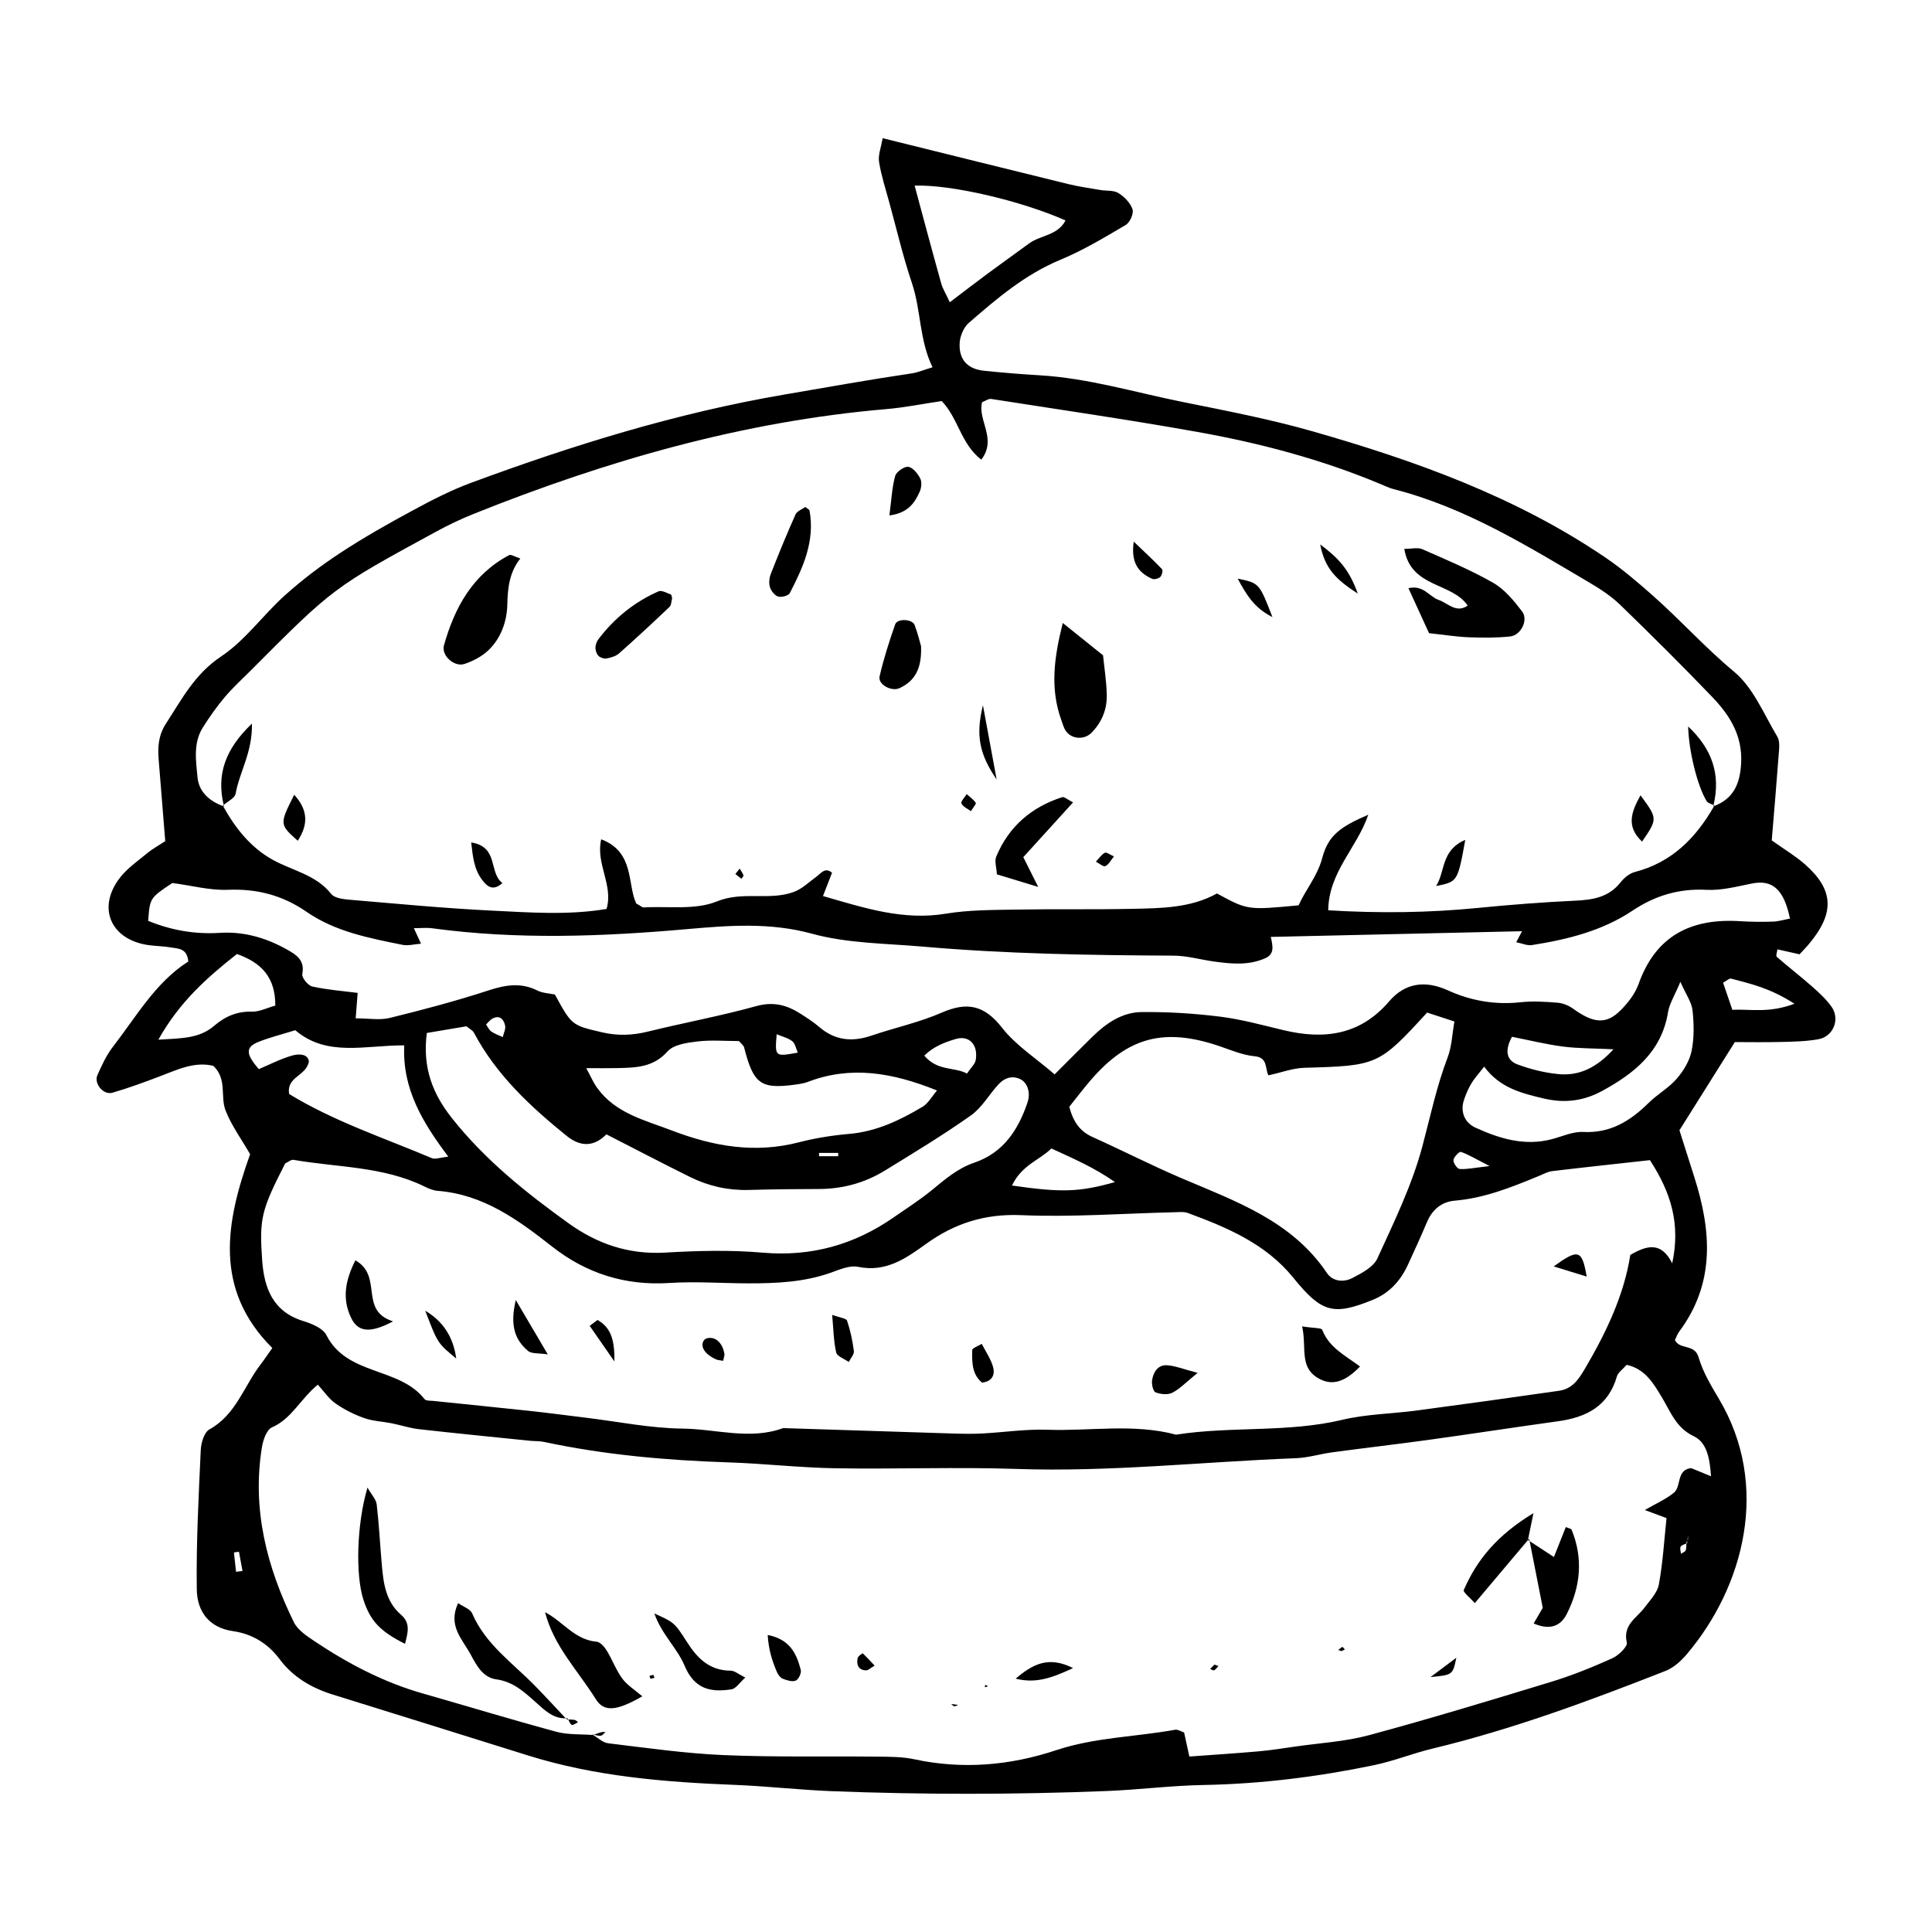 <svg height='100px' width='100px'  fill="#000000" xmlns="http://www.w3.org/2000/svg" xmlns:xlink="http://www.w3.org/1999/xlink" version="1.1" x="0px" y="0px" viewBox="0 0 100 100" enable-background="new 0 0 100 100" xml:space="preserve"><g><path fill="none" d="M50.505,54.869c0.132-0.804-0.345-1.297-1.045-1.087c-0.57,0.171-1.139,0.382-1.618,0.859   c0.693,0.82,1.55,0.57,2.209,0.928C50.262,55.252,50.47,55.075,50.505,54.869z"></path><path fill="none" d="M43.384,59.843c0-0.057,0.001-0.113,0.001-0.169c-0.33,0-0.662,0-0.992,0c0,0.056,0,0.112,0,0.169   C42.724,59.843,43.055,59.843,43.384,59.843z"></path><path fill="none" d="M84.195,70.641c-0.204,0.235-0.445,0.391-0.504,0.599c-0.441,1.536-1.577,2.117-3.036,2.319   c-2.225,0.308-4.446,0.651-6.67,0.959c-1.668,0.231-3.342,0.424-5.01,0.648c-0.635,0.085-1.262,0.283-1.898,0.307   c-4.814,0.183-9.61,0.72-14.441,0.556c-3.131-0.106-6.269,0.017-9.401-0.035c-1.844-0.031-3.683-0.243-5.528-0.305   c-3.216-0.106-6.407-0.388-9.558-1.061c-0.234-0.05-0.481-0.034-0.72-0.058c-1.916-0.196-3.834-0.384-5.748-0.6   c-0.476-0.054-0.939-0.211-1.412-0.305c-0.472-0.094-0.969-0.109-1.418-0.269c-0.519-0.184-1.03-0.44-1.482-0.755   c-0.347-0.242-0.597-0.624-0.919-0.976c-0.914,0.755-1.357,1.771-2.373,2.211c-0.276,0.119-0.46,0.656-0.52,1.028   c-0.52,3.21,0.251,6.204,1.656,9.061c0.196,0.398,0.651,0.702,1.043,0.964c1.742,1.168,3.583,2.137,5.614,2.717   c2.312,0.661,4.613,1.361,6.933,1.988c0.604,0.163,1.262,0.116,1.895,0.166c0,0-0.047-0.037-0.042-0.033c0,0,0.001,0,0.001,0   l-0.006-0.005c0.002,0.001,0.005,0.003,0.007,0.005c0.027,0.005,0.053,0.012,0.079,0.018c0.126-0.045,0.251-0.093,0.38-0.129   c0.069-0.019,0.147-0.009,0.221-0.012c-0.08,0.068-0.156,0.183-0.242,0.192c-0.115,0.012-0.236-0.021-0.359-0.051   c-0.011,0.004-0.023,0.008-0.034,0.012c0.256,0.162,0.504,0.397,0.776,0.43c1.988,0.24,3.978,0.526,5.976,0.612   c2.646,0.113,5.299,0.05,7.949,0.08c0.641,0.007,1.297,0.003,1.917,0.136c2.504,0.537,4.95,0.327,7.36-0.474   c1.996-0.662,4.099-0.684,6.144-1.054c0.135-0.025,0.295,0.087,0.464,0.141c0.078,0.36,0.159,0.73,0.271,1.246   c1.198-0.088,2.392-0.164,3.584-0.269c0.639-0.056,1.272-0.158,1.906-0.249c1.268-0.183,2.568-0.252,3.796-0.584   c3.173-0.857,6.321-1.811,9.465-2.772c1.07-0.327,2.115-0.753,3.138-1.211c0.325-0.146,0.802-0.606,0.754-0.815   c-0.216-0.92,0.502-1.26,0.912-1.804c0.286-0.38,0.668-0.772,0.747-1.207c0.208-1.139,0.275-2.305,0.396-3.431   c-0.413-0.153-0.734-0.272-1.123-0.417c0.585-0.341,1.098-0.56,1.509-0.901c0.393-0.327,0.11-1.178,0.888-1.269   c0.321,0.131,0.631,0.259,1.028,0.421c-0.061-0.935-0.221-1.754-0.885-2.067c-0.916-0.433-1.195-1.243-1.638-1.987   C85.593,71.61,85.151,70.846,84.195,70.641z M20.965,85.086c-1.285-0.643-1.8-1.189-2.154-2.283   c-0.418-1.295-0.346-3.926,0.21-5.805c0.21,0.369,0.447,0.609,0.477,0.873c0.123,1.031,0.172,2.07,0.263,3.105   c0.085,0.959,0.198,1.919,0.995,2.602C21.283,84.03,21.091,84.555,20.965,85.086z M29.593,89.276   c-0.086-0.049-0.13-0.169-0.181-0.277c-0.027-0.001-0.053-0.004-0.08-0.006c-0.017-0.018-0.034-0.036-0.051-0.054   c-0.667,0.015-1.105-0.434-1.556-0.836c-0.597-0.533-1.164-1.06-2.031-1.18c-0.688-0.095-1.013-0.687-1.327-1.274   c-0.429-0.803-1.202-1.489-0.657-2.673c0.263,0.185,0.629,0.302,0.728,0.533c0.695,1.614,2.116,2.577,3.277,3.774   c0.53,0.545,1.045,1.103,1.565,1.656c0.034-0.001,0.065,0.003,0.101,0l-0.05,0.054c0,0,0.05-0.054,0.051-0.054   c0.011,0.018,0.019,0.04,0.029,0.06c0.113,0.005,0.227,0.005,0.338,0.025c0.062,0.011,0.114,0.077,0.17,0.117   C29.808,89.192,29.655,89.313,29.593,89.276z M30.833,87.942c-0.905-1.459-2.159-2.711-2.622-4.496   c0.945,0.494,1.534,1.432,2.669,1.528c0.189,0.016,0.404,0.264,0.522,0.457c0.292,0.474,0.485,1.015,0.812,1.458   c0.258,0.347,0.656,0.588,1.034,0.912C31.95,88.543,31.272,88.65,30.833,87.942z M33.673,86.887   c-0.02-0.001-0.037-0.094-0.055-0.145c0.067-0.018,0.133-0.035,0.2-0.053c0.02,0.05,0.038,0.1,0.057,0.15   C33.807,86.858,33.74,86.889,33.673,86.887z M37.858,87.439c-1.077,0.167-1.917-0.007-2.429-1.233   c-0.376-0.902-1.19-1.618-1.559-2.695c0.989,0.456,1.022,0.434,1.687,1.478c0.54,0.848,1.169,1.478,2.259,1.482   c0.208,0.001,0.416,0.188,0.76,0.357C38.293,87.079,38.097,87.401,37.858,87.439z M41.189,86.988   c-0.182,0.075-0.459-0.014-0.669-0.097c-0.129-0.052-0.246-0.21-0.306-0.348c-0.241-0.562-0.43-1.141-0.477-1.917   c1.159,0.225,1.498,0.98,1.712,1.811C41.49,86.598,41.333,86.928,41.189,86.988z M44.827,86.458   c-0.403-0.015-0.504-0.297-0.436-0.636c0.019-0.1,0.252-0.253,0.262-0.246c0.21,0.195,0.404,0.407,0.618,0.637   C45.054,86.338,44.939,86.462,44.827,86.458z M49.395,88.316c-0.057-0.006-0.106-0.075-0.159-0.116   c0.119,0.015,0.237,0.03,0.357,0.045C49.526,88.272,49.458,88.323,49.395,88.316z M50.979,87.335l0.01-0.129l0.156,0.072   L50.979,87.335z M52.57,86.886c0.868-0.732,1.683-1.197,2.972-0.546C54.471,86.835,53.629,87.156,52.57,86.886z M62.844,86.452   c-0.044,0.023-0.135-0.043-0.205-0.069c0.073-0.074,0.146-0.149,0.218-0.224c0.07,0.025,0.14,0.05,0.209,0.074   C62.994,86.31,62.932,86.406,62.844,86.452z M69.439,85.461c-0.057-0.019-0.113-0.039-0.17-0.058   c0.07-0.055,0.13-0.122,0.209-0.156c0.021-0.009,0.087,0.08,0.131,0.124C69.554,85.401,69.496,85.431,69.439,85.461z    M74.042,86.805c0.513-0.384,0.878-0.657,1.338-1C75.194,86.694,75.194,86.694,74.042,86.805z M81.104,83.527   c-0.333,0.664-0.898,0.857-1.722,0.504c0.196-0.338,0.376-0.644,0.472-0.809c-0.242-1.229-0.461-2.342-0.679-3.453   c-0.029-0.019-0.058-0.038-0.087-0.057c-0.885,1.051-1.773,2.103-2.752,3.264c-0.234-0.269-0.618-0.566-0.57-0.677   c0.692-1.605,1.774-2.869,3.606-3.98c-0.15,0.726-0.219,1.062-0.286,1.395c0,0,0.002-0.002,0.002-0.002c0,0-0.001,0-0.001-0.001   l0.063-0.072c0.008,0.043,0.017,0.087,0.025,0.129c0.416,0.271,0.83,0.542,1.257,0.822c0.217-0.546,0.415-1.047,0.615-1.55   c0.168,0.071,0.278,0.082,0.298,0.131C81.956,80.66,81.81,82.12,81.104,83.527z"></path><path fill="none" d="M41.294,54.484c-0.096-0.212-0.136-0.472-0.288-0.591c-0.215-0.17-0.513-0.236-0.807-0.36   C40.105,54.701,40.105,54.701,41.294,54.484z"></path><path fill="none" d="M26.144,53.081c-0.07-0.318-0.278-0.561-0.657-0.357c-0.127,0.068-0.219,0.201-0.328,0.305   c0.089,0.124,0.154,0.281,0.272,0.363c0.179,0.123,0.393,0.193,0.591,0.286C26.068,53.478,26.185,53.262,26.144,53.081z"></path><path fill="none" d="M38.519,54.227c-0.034-0.131-0.182-0.233-0.271-0.342c-0.721,0-1.442-0.064-2.148,0.021   c-0.539,0.065-1.23,0.16-1.548,0.515c-0.75,0.843-1.668,0.84-2.624,0.864c-0.452,0.011-0.903,0.002-1.585,0.002   c0.263,0.483,0.38,0.765,0.555,1.007c0.953,1.332,2.453,1.676,3.878,2.221c2.157,0.825,4.303,1.2,6.58,0.609   c0.85-0.22,1.731-0.357,2.607-0.434c1.404-0.123,2.621-0.707,3.794-1.407c0.283-0.169,0.462-0.512,0.743-0.84   c-2.309-0.93-4.457-1.295-6.682-0.446c-0.221,0.085-0.467,0.117-0.705,0.149C39.371,56.377,38.996,56.094,38.519,54.227z"></path><path fill="none" d="M67.522,55.269c-0.605,0.017-1.204,0.246-1.867,0.391c-0.187-0.335-0.015-0.923-0.712-0.987   c-0.623-0.057-1.232-0.322-1.836-0.527c-2.838-0.962-4.716-0.475-6.641,1.75c-0.41,0.474-0.787,0.976-1.121,1.392   c0.209,0.794,0.563,1.277,1.208,1.567c1.538,0.69,3.04,1.462,4.589,2.124c2.806,1.198,5.716,2.204,7.541,4.915   c0.299,0.444,0.872,0.489,1.317,0.256c0.483-0.252,1.086-0.564,1.289-1.008c0.866-1.892,1.793-3.792,2.327-5.789   c0.413-1.546,0.735-3.108,1.31-4.613c0.217-0.568,0.236-1.211,0.352-1.867c-0.595-0.195-1.031-0.337-1.415-0.462   C71.373,55.139,71.282,55.163,67.522,55.269z"></path><path fill="none" d="M52.379,61.362c2.556,0.371,3.489,0.344,5.331-0.178c-1.096-0.767-2.148-1.213-3.29-1.739   C53.788,60.063,52.898,60.289,52.379,61.362z"></path><path fill="none" d="M87.285,79.892c0.019-0.007,0.039-0.014,0.056-0.022c0,0-0.053-0.047-0.054-0.048   c0.037-0.116,0.075-0.231,0.113-0.347c-0.038,0.115-0.076,0.23-0.114,0.345C87.284,79.845,87.285,79.868,87.285,79.892z"></path><path fill="none" d="M87.006,80.422c0.086-0.058,0.214-0.099,0.244-0.177c0.04-0.107,0.034-0.231,0.035-0.354   c-0.112,0.044-0.238,0.077-0.292,0.159C86.937,80.136,86.997,80.296,87.006,80.422z"></path><path fill="none" d="M12.108,80.356c0.036,0.334,0.074,0.667,0.11,1c0.111-0.014,0.222-0.028,0.334-0.042   c-0.061-0.333-0.123-0.665-0.184-0.997C12.282,80.33,12.195,80.343,12.108,80.356z"></path><path fill="none" d="M75.55,60.507c0.365,0.027,0.74-0.059,1.549-0.151c-0.741-0.382-1.098-0.601-1.483-0.733   c-0.081-0.027-0.368,0.26-0.385,0.422C75.214,60.193,75.424,60.497,75.55,60.507z"></path><path fill="none" d="M86.975,50.82c-0.295,0.707-0.568,1.125-0.64,1.575c-0.332,2.046-1.76,3.174-3.411,4.072   c-0.916,0.498-1.89,0.656-3.005,0.394c-1.177-0.277-2.283-0.551-3.101-1.652c-0.3,0.389-0.514,0.619-0.67,0.884   c-0.159,0.274-0.289,0.572-0.385,0.875c-0.181,0.576,0.043,1.143,0.608,1.4c1.255,0.572,2.547,0.965,3.95,0.596   c0.541-0.143,1.091-0.401,1.626-0.374c1.412,0.072,2.439-0.571,3.384-1.504c0.454-0.448,1.04-0.772,1.453-1.249   c0.351-0.405,0.665-0.922,0.771-1.437c0.139-0.679,0.125-1.411,0.049-2.106C87.557,51.874,87.269,51.481,86.975,50.82z"></path><path fill="none" d="M91.766,47.699c0.295-0.01,0.585-0.102,0.882-0.157c-0.316-1.525-0.913-2.025-1.97-1.815   c-0.774,0.153-1.568,0.369-2.341,0.327c-1.433-0.076-2.666,0.293-3.85,1.084c-1.562,1.043-3.361,1.486-5.191,1.775   c-0.253,0.039-0.535-0.092-0.817-0.147c0.157-0.298,0.247-0.47,0.301-0.57c-4.358,0.099-8.655,0.196-13.006,0.295   c0.128,0.542,0.176,0.901-0.298,1.109c-0.854,0.373-1.728,0.287-2.606,0.169c-0.715-0.096-1.426-0.305-2.14-0.309   c-4.334-0.02-8.66-0.091-12.985-0.468c-1.919-0.168-3.869-0.16-5.722-0.668c-2.154-0.59-4.285-0.429-6.442-0.238   c-4.404,0.39-8.809,0.556-13.211-0.042c-0.29-0.039-0.59-0.005-0.949-0.005c0.148,0.322,0.234,0.507,0.369,0.802   c-0.346,0.027-0.664,0.119-0.952,0.061c-1.731-0.349-3.484-0.684-4.969-1.708c-1.245-0.86-2.564-1.203-4.075-1.142   c-0.929,0.038-1.87-0.219-2.875-0.352c-1.163,0.778-1.163,0.778-1.25,1.96c1.174,0.482,2.407,0.704,3.711,0.621   c1.323-0.084,2.536,0.301,3.666,0.975c0.446,0.265,0.715,0.568,0.599,1.163c-0.035,0.181,0.297,0.59,0.519,0.639   c0.771,0.171,1.567,0.23,2.347,0.331c-0.037,0.483-0.066,0.855-0.102,1.316c0.668,0,1.243,0.108,1.762-0.02   c1.711-0.42,3.419-0.872,5.094-1.419c0.884-0.289,1.688-0.431,2.551,0.001c0.271,0.136,0.608,0.143,0.904,0.206   c0.882,1.617,0.889,1.589,2.436,1.955c0.808,0.191,1.572,0.162,2.373-0.035c1.866-0.46,3.763-0.808,5.615-1.32   c0.877-0.243,1.571-0.062,2.271,0.383c0.339,0.216,0.68,0.433,0.984,0.694c0.813,0.701,1.704,0.791,2.697,0.453   c1.211-0.412,2.48-0.683,3.647-1.193c1.315-0.575,2.207-0.388,3.12,0.781c0.719,0.92,1.765,1.587,2.723,2.416   c0.735-0.734,1.348-1.355,1.97-1.964c0.707-0.693,1.533-1.252,2.529-1.262c1.354-0.014,2.718,0.07,4.061,0.237   c1.111,0.138,2.202,0.441,3.295,0.702c2.094,0.499,3.958,0.26,5.454-1.487c0.834-0.975,1.879-1.105,3.051-0.574   c1.189,0.539,2.437,0.757,3.756,0.614c0.631-0.069,1.28-0.027,1.917,0.024c0.277,0.022,0.578,0.147,0.806,0.311   c1.049,0.757,1.709,0.827,2.449,0.088c0.387-0.386,0.759-0.862,0.939-1.369c0.895-2.516,2.739-3.412,5.268-3.251   C90.641,47.714,91.205,47.718,91.766,47.699z"></path><path fill="none" d="M24.142,53.121c-0.594,0.1-1.222,0.206-2.051,0.346c-0.235,1.819,0.319,3.169,1.3,4.409   c1.712,2.161,3.839,3.864,6.056,5.454c1.466,1.051,3.098,1.613,4.964,1.505c1.681-0.097,3.382-0.144,5.055,0.002   c2.525,0.22,4.76-0.41,6.808-1.838c0.656-0.457,1.335-0.888,1.953-1.394c0.684-0.56,1.336-1.132,2.202-1.426   c1.501-0.509,2.278-1.696,2.757-3.126c0.171-0.512-0.013-1.054-0.424-1.218c-0.431-0.173-0.797-0.017-1.081,0.291   c-0.489,0.529-0.859,1.208-1.429,1.61c-1.438,1.016-2.95,1.93-4.451,2.853c-1.046,0.642-2.198,0.953-3.435,0.954   c-1.204,0-2.409,0.015-3.611,0.049c-1.069,0.03-2.079-0.198-3.028-0.666c-1.431-0.707-2.846-1.449-4.341-2.213   c-0.622,0.629-1.315,0.682-2.064,0.075c-1.883-1.524-3.636-3.156-4.792-5.332C24.465,53.33,24.302,53.255,24.142,53.121z"></path><path fill="none" d="M89.187,50.865c0.146,0.427,0.295,0.863,0.479,1.402c0.961-0.047,1.871,0.189,3.215-0.313   c-1.284-0.826-2.294-1.039-3.281-1.301C89.506,50.628,89.368,50.768,89.187,50.865z"></path><path fill="none" d="M80.636,55.593c1.083,0.111,1.982-0.308,2.879-1.282C82.475,54.26,81.68,54.27,80.9,54.17   c-0.866-0.112-1.719-0.325-2.641-0.506c-0.441,0.816-0.198,1.25,0.28,1.428C79.208,55.342,79.925,55.52,80.636,55.593z"></path><path fill="none" d="M15.989,54.947c-0.162,0.773-1.173,0.775-1.023,1.677c2.303,1.409,4.888,2.265,7.381,3.318   c0.183,0.077,0.445-0.033,0.857-0.075c-1.323-1.758-2.391-3.504-2.281-5.761c-2.029-0.009-4.003,0.615-5.64-0.784   c-0.678,0.211-1.298,0.365-1.887,0.597c-0.695,0.273-0.693,0.627,0.001,1.415c0.562-0.236,1.128-0.535,1.732-0.704   C15.476,54.534,15.943,54.543,15.989,54.947z"></path><path fill="none" d="M14.249,52.05c0.011-1.435-0.695-2.22-1.987-2.67c-1.544,1.22-2.961,2.465-4.066,4.434   c1.19-0.075,2.112-0.052,2.886-0.716c0.568-0.487,1.185-0.758,1.959-0.734C13.418,52.375,13.801,52.174,14.249,52.05z"></path><path fill="none" d="M11.551,41.726c-0.006-0.011-0.014-0.022-0.02-0.033l0.062,0.053c0,0-0.062-0.053-0.063-0.053   c0.013-0.012,0.031-0.023,0.046-0.034c-0.373-1.571,0.077-2.883,1.464-4.204c0.036,1.473-0.645,2.504-0.845,3.63   c-0.039,0.221-0.387,0.387-0.619,0.574c0.007,0.03,0.009,0.058,0.017,0.088C11.577,41.74,11.565,41.732,11.551,41.726   c0.626,1.13,1.416,2.131,2.552,2.766c1.022,0.572,2.242,0.768,3.04,1.774c0.197,0.249,0.733,0.283,1.122,0.316   c2.397,0.204,4.793,0.431,7.195,0.549c1.987,0.098,3.989,0.245,5.937-0.087c0.364-1.25-0.573-2.33-0.277-3.604   c1.736,0.652,1.342,2.328,1.813,3.322c0.242,0.133,0.313,0.208,0.38,0.204c1.274-0.072,2.671,0.147,3.791-0.31   c1.356-0.554,2.718-0.025,3.987-0.493c0.43-0.158,0.79-0.513,1.172-0.792c0.244-0.179,0.439-0.499,0.805-0.202   c-0.136,0.353-0.275,0.708-0.469,1.208c2.12,0.61,4.138,1.282,6.371,0.911c1.181-0.196,2.4-0.188,3.603-0.21   c2.007-0.036,4.016,0.005,6.022-0.039c1.504-0.033,3.027-0.036,4.396-0.795c1.588,0.863,1.588,0.863,4.226,0.613   c0.358-0.804,0.97-1.498,1.225-2.453c0.309-1.159,0.91-1.6,2.382-2.237c-0.584,1.72-2.047,2.96-2.074,4.947   c2.644,0.16,5.192,0.131,7.746-0.122c1.675-0.166,3.355-0.296,5.035-0.375c0.918-0.042,1.739-0.174,2.352-0.95   c0.183-0.232,0.461-0.463,0.738-0.535c1.915-0.495,3.163-1.763,4.103-3.411c-0.015,0.006-0.027,0.013-0.042,0.019l0.001-0.001   c0.006-0.024,0.008-0.047,0.013-0.072c-0.132-0.058-0.294-0.098-0.357-0.2c-0.478-0.773-0.926-2.588-0.959-3.867   c1.25,1.173,1.686,2.49,1.316,4.067c0.016,0.007,0.034,0.012,0.048,0.02c-0.006,0.011-0.014,0.022-0.02,0.033   c1.009-0.39,1.342-1.148,1.399-2.219c0.076-1.432-0.59-2.481-1.488-3.42c-1.555-1.625-3.154-3.209-4.769-4.775   c-0.456-0.441-1.004-0.805-1.554-1.129c-3.25-1.918-6.462-3.915-10.177-4.863c-0.23-0.059-0.451-0.167-0.673-0.26   c-3.051-1.277-6.231-2.12-9.474-2.699c-3.551-0.634-7.122-1.153-10.687-1.709c-0.133-0.021-0.288,0.1-0.465,0.167   c-0.25,0.924,0.793,1.897-0.043,2.975c-1.058-0.813-1.194-2.152-2.05-3.033c-0.968,0.144-1.907,0.335-2.853,0.416   c-7.43,0.635-14.501,2.67-21.388,5.431c-0.669,0.268-1.323,0.584-1.955,0.928c-5.296,2.883-5.295,2.886-9.568,7.173   c-0.453,0.455-0.933,0.89-1.345,1.379c-0.413,0.489-0.784,1.018-1.127,1.559c-0.511,0.804-0.365,1.717-0.282,2.583   C10.299,40.998,10.846,41.459,11.551,41.726z M84.913,41.166c0.89,1.21,0.89,1.21,0.08,2.395   C84.152,42.776,84.439,42.017,84.913,41.166z M74.332,45.861c0.485-0.764,0.242-1.846,1.51-2.39   C75.449,45.637,75.449,45.637,74.332,45.861z M73.613,28.424c1.242,0.546,2.501,1.071,3.673,1.742   c0.592,0.338,1.074,0.925,1.497,1.482c0.335,0.441-0.059,1.234-0.62,1.294c-0.71,0.076-1.433,0.068-2.148,0.042   c-0.62-0.024-1.237-0.125-2.049-0.212c-0.363-0.792-0.689-1.503-1.066-2.328c0.773-0.184,1.076,0.437,1.549,0.601   c0.497,0.173,0.921,0.712,1.516,0.3c-0.813-1.213-2.947-0.906-3.281-2.937C73.071,28.409,73.384,28.322,73.613,28.424z    M70.28,30.726c-1.128-0.732-1.702-1.283-1.947-2.547C69.263,28.88,69.814,29.43,70.28,30.726z M65.86,31.939   c-0.956-0.477-1.349-1.167-1.799-1.989C65.18,30.178,65.18,30.178,65.86,31.939z M58.682,28.033c0.6,0.576,1.048,0.986,1.465,1.428   c0.056,0.06-0.006,0.321-0.093,0.403c-0.094,0.087-0.315,0.143-0.426,0.092C58.928,29.638,58.526,29.134,58.682,28.033z    M57.213,44.83c-0.106,0.049-0.324-0.145-0.491-0.23c0.152-0.16,0.28-0.36,0.464-0.46c0.085-0.046,0.276,0.104,0.47,0.187   C57.506,44.511,57.395,44.747,57.213,44.83z M55.01,32.246c0.763,0.613,1.37,1.1,2.084,1.674c0.063,0.633,0.177,1.34,0.192,2.05   c0.017,0.74-0.25,1.401-0.778,1.947c-0.418,0.431-1.154,0.336-1.408-0.199c-0.069-0.144-0.113-0.298-0.168-0.448   C54.339,35.623,54.564,34.01,55.01,32.246z M54.981,41.261c0.103-0.033,0.267,0.123,0.561,0.27   c-0.858,0.943-1.688,1.857-2.576,2.835c0.219,0.44,0.424,0.848,0.772,1.542c-0.881-0.269-1.466-0.446-2.137-0.651   c-0.017-0.329-0.137-0.673-0.034-0.924C52.215,42.779,53.388,41.772,54.981,41.261z M50.877,36.506   c0.269,1.461,0.451,2.441,0.709,3.84C50.71,39.06,50.485,38.088,50.877,36.506z M50.035,41.104   c0.162,0.147,0.351,0.276,0.469,0.452c0.034,0.053-0.136,0.241-0.25,0.43c-0.178-0.133-0.418-0.23-0.491-0.4   C49.718,41.483,49.936,41.268,50.035,41.104z M46.334,24.638c0.061-0.218,0.465-0.501,0.678-0.474   c0.234,0.03,0.489,0.349,0.619,0.602c0.093,0.18,0.063,0.487-0.028,0.687c-0.259,0.582-0.606,1.103-1.568,1.227   C46.144,25.854,46.171,25.227,46.334,24.638z M45.528,35.007c0.209-0.911,0.498-1.809,0.807-2.693   c0.111-0.317,0.887-0.28,1.006,0.037c0.165,0.436,0.273,0.893,0.333,1.097c0.041,1.136-0.298,1.789-1.114,2.169   C46.147,35.81,45.43,35.432,45.528,35.007z M39.9,29.698c0.403-1.033,0.824-2.06,1.278-3.072c0.078-0.173,0.341-0.262,0.508-0.382   c0.11,0.091,0.204,0.13,0.214,0.184c0.29,1.571-0.328,2.936-1.019,4.271c-0.072,0.137-0.43,0.233-0.604,0.18   c-0.181-0.055-0.367-0.294-0.426-0.49C39.787,30.179,39.818,29.906,39.9,29.698z M38.285,44.958   c0.069,0.115,0.152,0.224,0.196,0.348c0.015,0.042-0.067,0.12-0.105,0.181c-0.105-0.083-0.209-0.166-0.314-0.249   C38.135,45.144,38.21,45.051,38.285,44.958z M30.969,33.092c0.829-1.092,1.865-1.934,3.118-2.485   c0.158-0.07,0.426,0.088,0.635,0.163c0.042,0.015,0.046,0.133,0.067,0.203c-0.043,0.149-0.038,0.348-0.135,0.44   c-0.859,0.817-1.727,1.624-2.615,2.41c-0.166,0.147-0.422,0.217-0.648,0.26c-0.128,0.024-0.317-0.042-0.413-0.136   c-0.098-0.096-0.158-0.275-0.158-0.417C30.82,33.383,30.879,33.211,30.969,33.092z M24.981,45.575   c-0.45-0.569-0.505-1.233-0.591-1.97c1.439,0.222,0.895,1.574,1.617,2.101C25.522,46.137,25.234,45.895,24.981,45.575z    M22.978,33.404c0.552-1.959,1.488-3.671,3.374-4.671c0.096-0.051,0.288,0.082,0.579,0.175c-0.567,0.715-0.655,1.515-0.674,2.392   c-0.019,0.854-0.325,1.751-1,2.378c-0.334,0.31-0.78,0.543-1.216,0.688C23.518,34.541,22.83,33.931,22.978,33.404z M15.228,41.137   c0.704,0.769,0.748,1.521,0.183,2.381C14.461,42.666,14.461,42.666,15.228,41.137z"></path><path fill="none" d="M49.16,15.643c0.745-0.564,1.358-1.037,1.981-1.498c0.705-0.521,1.42-1.028,2.126-1.547   c0.582-0.428,1.478-0.403,1.883-1.189c-2.297-1.02-5.94-1.87-7.81-1.801c0.461,1.704,0.906,3.38,1.372,5.049   C48.792,14.943,48.957,15.204,49.16,15.643z"></path><path fill="none" d="M80.343,60.613c-0.232,0.028-0.454,0.154-0.676,0.245c-1.411,0.582-2.819,1.153-4.367,1.284   c-0.69,0.058-1.168,0.467-1.444,1.119c-0.312,0.739-0.647,1.469-0.982,2.198c-0.383,0.832-0.967,1.473-1.831,1.822   c-2.036,0.822-2.637,0.656-4.102-1.15c-1.427-1.76-3.417-2.596-5.457-3.35c-0.213-0.078-0.471-0.044-0.708-0.039   c-2.644,0.062-5.294,0.262-7.931,0.15c-1.879-0.079-3.452,0.434-4.912,1.488c-1.059,0.764-2.082,1.483-3.521,1.187   c-0.429-0.088-0.948,0.138-1.397,0.299c-1.388,0.496-2.829,0.558-4.276,0.556c-1.366-0.002-2.735-0.107-4.094-0.019   c-2.283,0.15-4.304-0.498-6.065-1.882c-1.779-1.397-3.567-2.702-5.925-2.887c-0.233-0.018-0.471-0.119-0.685-0.224   c-2.139-1.05-4.506-0.984-6.778-1.38c-0.129-0.022-0.285,0.119-0.43,0.184c-1.234,2.414-1.348,2.846-1.192,5.022   c0.103,1.447,0.559,2.654,2.132,3.139c0.439,0.135,1.011,0.371,1.192,0.727c1.062,2.108,3.768,1.636,5.08,3.313   c0.075,0.094,0.303,0.077,0.462,0.093c1.675,0.175,3.351,0.34,5.026,0.521c0.955,0.103,1.907,0.233,2.861,0.347   c1.669,0.202,3.337,0.547,5.008,0.564c1.732,0.018,3.478,0.607,5.205-0.026c2.963,0.095,5.928,0.193,8.892,0.284   c0.475,0.015,0.954,0.02,1.428-0.006c1.12-0.06,2.242-0.232,3.358-0.193c2.22,0.078,4.459-0.334,6.658,0.255   c2.855-0.448,5.776-0.092,8.621-0.772c1.239-0.295,2.542-0.306,3.811-0.475c2.463-0.329,4.925-0.669,7.385-1.024   c0.679-0.098,0.993-0.542,1.356-1.159c1.103-1.878,2.017-3.805,2.339-5.872c0.884-0.517,1.606-0.685,2.17,0.434   c0.435-2.026-0.052-3.647-1.153-5.344C83.661,60.238,82.001,60.415,80.343,60.613z M18.174,68.213   c-0.483-1.002-0.294-1.96,0.221-2.979c1.456,0.827,0.16,2.589,1.948,3.16C19.069,69.075,18.5,68.888,18.174,68.213z M22.011,67.842   c0.886,0.532,1.444,1.303,1.603,2.475C22.65,69.524,22.65,69.524,22.011,67.842z M27.326,69.92c-0.632-0.544-0.957-1.24-0.629-2.63   c0.674,1.145,1.108,1.882,1.656,2.813C27.885,70.029,27.513,70.082,27.326,69.92z M30.522,68.626   c0.136-0.102,0.271-0.204,0.407-0.305c0.599,0.352,0.9,0.868,0.87,2.145C31.187,69.585,30.855,69.106,30.522,68.626z    M37.431,70.436c-0.205-0.038-0.285-0.038-0.352-0.068c-0.591-0.262-0.859-0.668-0.649-0.987c0.036-0.056,0.117-0.102,0.185-0.117   c0.427-0.091,0.784,0.241,0.883,0.819C37.508,70.15,37.473,70.224,37.431,70.436z M43.932,70.495   c-0.226-0.162-0.601-0.288-0.65-0.492c-0.135-0.583-0.139-1.197-0.208-1.947c0.404,0.15,0.729,0.179,0.771,0.302   c0.17,0.507,0.286,1.04,0.352,1.572C44.218,70.105,44.026,70.306,43.932,70.495z M50.83,71.562   c-0.531-0.435-0.519-1.07-0.508-1.679c0.003-0.112,0.321-0.218,0.493-0.327c0.2,0.394,0.463,0.77,0.583,1.187   C51.514,71.146,51.361,71.507,50.83,71.562z M60.679,72.088c-0.234,0.119-0.609,0.082-0.867-0.02   c-0.127-0.05-0.21-0.416-0.181-0.62c0.062-0.413,0.291-0.805,0.754-0.783c0.435,0.022,0.863,0.202,1.604,0.393   C61.388,71.546,61.07,71.888,60.679,72.088z M68.174,71.301c-0.921-0.582-0.538-1.548-0.774-2.647   c0.608,0.096,0.999,0.07,1.039,0.178c0.349,0.917,1.205,1.34,1.954,1.898C69.683,71.461,68.984,71.813,68.174,71.301z    M80.418,65.549c1.277-0.92,1.466-0.874,1.708,0.526C81.527,65.891,80.979,65.721,80.418,65.549z"></path><path d="M87.341,79.87c0.019-0.132,0.039-0.263,0.059-0.394c-0.038,0.115-0.076,0.23-0.113,0.347   C87.288,79.824,87.341,79.87,87.341,79.87z"></path><path d="M88.68,41.741C88.68,41.741,88.68,41.741,88.68,41.741L88.68,41.741c0.015-0.005,0.026-0.013,0.042-0.019   c0.007-0.011,0.014-0.022,0.02-0.033C88.742,41.689,88.679,41.741,88.68,41.741z"></path><path d="M11.53,41.693c0.006,0.011,0.014,0.022,0.02,0.033c0.015,0.006,0.027,0.014,0.042,0.019L11.53,41.693z"></path><path d="M94.794,52.1c-0.276-0.385-0.637-0.717-0.995-1.034c-0.601-0.528-1.234-1.018-1.837-1.543   c-0.053-0.047,0.019-0.238,0.037-0.385c0.388,0.087,0.751,0.169,1.145,0.257c0.17-0.186,0.336-0.352,0.486-0.532   c1.343-1.602,1.296-2.802-0.204-4.125c-0.478-0.421-1.034-0.751-1.721-1.24c0.128-1.556,0.253-2.986,0.358-4.417   c0.023-0.316,0.078-0.703-0.067-0.946c-0.696-1.164-1.245-2.541-2.24-3.367c-1.489-1.238-2.77-2.67-4.21-3.943   c-0.779-0.688-1.576-1.371-2.433-1.955c-4.64-3.156-9.85-5.023-15.189-6.549c-2.233-0.638-4.526-1.072-6.806-1.535   c-2.428-0.493-4.815-1.215-7.309-1.361c-0.962-0.057-1.924-0.136-2.882-0.236c-0.851-0.089-1.308-0.58-1.254-1.447   c0.022-0.356,0.207-0.798,0.47-1.027c1.453-1.262,2.913-2.509,4.736-3.266c1.178-0.489,2.287-1.156,3.389-1.806   c0.217-0.127,0.424-0.593,0.351-0.809c-0.11-0.33-0.422-0.651-0.731-0.842c-0.249-0.154-0.621-0.103-0.936-0.158   c-0.551-0.094-1.106-0.172-1.648-0.304c-3.164-0.775-6.326-1.563-9.619-2.378c-0.081,0.485-0.241,0.875-0.185,1.229   c0.114,0.71,0.34,1.403,0.53,2.1c0.382,1.394,0.712,2.807,1.173,4.175c0.474,1.41,0.372,2.922,1.064,4.354   c-0.467,0.141-0.759,0.269-1.063,0.314c-2.214,0.327-4.416,0.724-6.621,1.101c-5.573,0.954-10.92,2.614-16.197,4.563   c-1.049,0.388-2.056,0.908-3.042,1.442c-1.272,0.687-2.534,1.402-3.741,2.195c-1,0.657-1.965,1.388-2.854,2.187   c-1.135,1.018-2.052,2.332-3.299,3.162c-1.366,0.908-2.038,2.211-2.861,3.482c-0.383,0.591-0.43,1.189-0.378,1.838   c0.114,1.424,0.23,2.849,0.342,4.243c-0.39,0.257-0.673,0.409-0.916,0.61c-0.491,0.408-1.039,0.782-1.424,1.277   c-1.203,1.548-0.498,3.201,1.449,3.491c0.397,0.059,0.804,0.056,1.199,0.126c0.363,0.065,0.823,0.032,0.886,0.727   c-1.681,1.061-2.68,2.834-3.901,4.411c-0.338,0.437-0.579,0.96-0.804,1.469c-0.196,0.438,0.313,1.046,0.778,0.911   c0.842-0.246,1.671-0.55,2.491-0.863c0.895-0.341,1.767-0.762,2.73-0.528c0.723,0.679,0.356,1.584,0.629,2.296   c0.304,0.792,0.829,1.499,1.276,2.277c-1.256,3.506-1.907,6.983,1.148,10.032c-0.238,0.335-0.413,0.599-0.604,0.849   c-0.867,1.129-1.277,2.605-2.652,3.365c-0.269,0.148-0.43,0.693-0.447,1.064c-0.109,2.406-0.239,4.815-0.205,7.221   c0.016,1.096,0.597,1.973,1.876,2.156c0.986,0.142,1.799,0.631,2.411,1.45c0.697,0.936,1.658,1.493,2.761,1.835   c3.369,1.045,6.735,2.099,10.101,3.151c3.479,1.087,7.074,1.38,10.686,1.521c1.683,0.066,3.366,0.261,5.032,0.326   c4.732,0.183,9.48,0.18,14.213-0.007c1.666-0.065,3.348-0.283,5.033-0.313c2.974-0.055,5.918-0.422,8.827-1.028   c1.019-0.212,1.997-0.609,3.011-0.853c4.138-0.995,8.117-2.471,12.067-4.022c0.424-0.166,0.815-0.522,1.116-0.879   c2.959-3.505,4.319-8.72,1.655-13.199c-0.409-0.689-0.838-1.4-1.056-2.159c-0.203-0.709-0.993-0.376-1.224-0.892   c0.076-0.152,0.126-0.31,0.22-0.435c1.881-2.519,1.667-5.237,0.776-8.022c-0.264-0.829-0.528-1.658-0.763-2.399   c0.956-1.521,1.845-2.936,2.868-4.565c0.667,0,1.538,0.017,2.408-0.006c0.64-0.016,1.288-0.027,1.915-0.141   C94.901,53.652,95.256,52.744,94.794,52.1z M47.341,9.609c1.87-0.069,5.512,0.781,7.81,1.801c-0.405,0.785-1.301,0.76-1.883,1.189   c-0.706,0.519-1.421,1.026-2.126,1.547c-0.623,0.461-1.235,0.934-1.981,1.498c-0.203-0.44-0.369-0.701-0.447-0.985   C48.247,12.989,47.801,11.314,47.341,9.609z M10.505,37.644c0.343-0.541,0.714-1.07,1.127-1.559   c0.413-0.489,0.892-0.924,1.345-1.379c4.273-4.287,4.271-4.29,9.568-7.173c0.632-0.344,1.286-0.66,1.955-0.928   c6.887-2.761,13.958-4.797,21.388-5.431c0.946-0.081,1.885-0.273,2.853-0.416c0.857,0.881,0.992,2.22,2.05,3.033   c0.836-1.078-0.207-2.051,0.043-2.975c0.177-0.067,0.332-0.188,0.465-0.167c3.565,0.556,7.136,1.075,10.687,1.709   c3.243,0.579,6.423,1.422,9.474,2.699c0.222,0.093,0.442,0.201,0.673,0.26c3.715,0.948,6.927,2.945,10.177,4.863   c0.55,0.324,1.098,0.688,1.554,1.129c1.615,1.566,3.213,3.151,4.769,4.775c0.898,0.939,1.564,1.988,1.488,3.42   c-0.058,1.07-0.391,1.829-1.399,2.219c-0.94,1.648-2.188,2.916-4.103,3.411c-0.277,0.072-0.555,0.303-0.738,0.535   c-0.613,0.776-1.433,0.908-2.352,0.95c-1.68,0.079-3.36,0.209-5.035,0.375c-2.553,0.253-5.102,0.282-7.746,0.122   c0.027-1.987,1.489-3.228,2.074-4.947c-1.472,0.637-2.073,1.078-2.382,2.237c-0.255,0.955-0.867,1.649-1.225,2.453   c-2.638,0.25-2.638,0.25-4.226-0.613c-1.369,0.759-2.892,0.762-4.396,0.795c-2.007,0.044-4.016,0.003-6.022,0.039   c-1.203,0.022-2.422,0.014-3.603,0.21c-2.233,0.371-4.25-0.302-6.371-0.911c0.195-0.5,0.333-0.855,0.469-1.208   c-0.366-0.298-0.561,0.023-0.805,0.202c-0.382,0.279-0.741,0.634-1.172,0.792c-1.269,0.469-2.63-0.06-3.987,0.493   c-1.12,0.457-2.517,0.237-3.791,0.31c-0.067,0.003-0.139-0.072-0.38-0.204c-0.471-0.993-0.077-2.669-1.813-3.322   c-0.297,1.274,0.641,2.353,0.277,3.604c-1.948,0.332-3.949,0.185-5.937,0.087c-2.402-0.118-4.798-0.345-7.195-0.549   c-0.389-0.033-0.924-0.067-1.122-0.316c-0.799-1.007-2.019-1.202-3.04-1.774c-1.136-0.635-1.926-1.636-2.552-2.766   c-0.705-0.267-1.252-0.728-1.327-1.499C10.14,39.361,9.995,38.447,10.505,37.644z M11.082,53.098   c-0.774,0.664-1.696,0.641-2.886,0.716c1.105-1.969,2.523-3.214,4.066-4.434c1.292,0.45,1.998,1.236,1.987,2.67   c-0.448,0.124-0.831,0.325-1.208,0.313C12.267,52.34,11.65,52.611,11.082,53.098z M13.397,53.921   c0.589-0.232,1.209-0.387,1.887-0.597c1.638,1.399,3.611,0.775,5.64,0.784c-0.11,2.256,0.958,4.003,2.281,5.761   c-0.412,0.042-0.674,0.152-0.857,0.075c-2.493-1.053-5.078-1.909-7.381-3.318c-0.151-0.903,0.861-0.904,1.023-1.677   c-0.046-0.405-0.513-0.414-0.86-0.316c-0.603,0.169-1.17,0.468-1.732,0.704C12.704,54.548,12.702,54.193,13.397,53.921z    M29.323,58.788c0.749,0.607,1.442,0.554,2.064-0.075c1.495,0.764,2.91,1.506,4.341,2.213c0.949,0.468,1.959,0.695,3.028,0.666   c1.203-0.034,2.408-0.048,3.611-0.049c1.237-0.001,2.389-0.312,3.435-0.954c1.501-0.923,3.013-1.837,4.451-2.853   c0.57-0.403,0.94-1.081,1.429-1.61c0.284-0.308,0.65-0.464,1.081-0.291c0.411,0.164,0.595,0.707,0.424,1.218   c-0.48,1.431-1.256,2.617-2.757,3.126c-0.866,0.294-1.518,0.865-2.202,1.426c-0.618,0.506-1.296,0.937-1.953,1.394   c-2.048,1.428-4.282,2.058-6.808,1.838c-1.673-0.146-3.374-0.099-5.055-0.002c-1.866,0.108-3.499-0.453-4.964-1.505   c-2.217-1.59-4.344-3.293-6.056-5.454c-0.981-1.24-1.535-2.59-1.3-4.409c0.828-0.14,1.457-0.246,2.051-0.346   c0.16,0.134,0.323,0.209,0.389,0.335C25.687,55.631,27.44,57.264,29.323,58.788z M25.159,53.029   c0.108-0.104,0.201-0.237,0.328-0.305c0.38-0.204,0.587,0.039,0.657,0.357c0.041,0.181-0.075,0.397-0.122,0.597   c-0.198-0.093-0.413-0.163-0.591-0.286C25.313,53.31,25.248,53.152,25.159,53.029z M41.113,56.146   c0.238-0.032,0.484-0.064,0.705-0.149c2.225-0.849,4.373-0.484,6.682,0.446c-0.281,0.327-0.46,0.671-0.743,0.84   c-1.173,0.7-2.391,1.284-3.794,1.407c-0.876,0.076-1.756,0.214-2.607,0.434c-2.277,0.591-4.423,0.216-6.58-0.609   c-1.426-0.545-2.925-0.889-3.878-2.221c-0.175-0.242-0.292-0.524-0.555-1.007c0.682,0,1.133,0.009,1.585-0.002   c0.956-0.023,1.875-0.021,2.624-0.864c0.318-0.355,1.009-0.451,1.548-0.515c0.706-0.084,1.427-0.021,2.148-0.021   c0.089,0.109,0.237,0.211,0.271,0.342C38.996,56.094,39.371,56.377,41.113,56.146z M40.2,53.532   c0.294,0.124,0.591,0.191,0.807,0.36c0.152,0.119,0.192,0.379,0.288,0.591C40.105,54.701,40.105,54.701,40.2,53.532z M47.841,54.64   c0.479-0.476,1.048-0.687,1.618-0.859c0.701-0.21,1.178,0.283,1.045,1.087c-0.035,0.206-0.242,0.384-0.454,0.7   C49.392,55.21,48.534,55.46,47.841,54.64z M43.385,59.675c0,0.056-0.001,0.112-0.001,0.169c-0.33,0-0.661,0-0.991,0   c0-0.057,0-0.113,0-0.169C42.724,59.675,43.055,59.675,43.385,59.675z M74.927,54.739c-0.574,1.505-0.897,3.068-1.31,4.613   c-0.534,1.996-1.461,3.896-2.327,5.789c-0.203,0.444-0.807,0.756-1.289,1.008c-0.446,0.233-1.018,0.188-1.317-0.256   c-1.825-2.71-4.735-3.717-7.541-4.915c-1.549-0.662-3.051-1.433-4.589-2.124c-0.646-0.29-1-0.773-1.208-1.567   c0.334-0.415,0.711-0.918,1.121-1.392c1.925-2.225,3.803-2.711,6.641-1.75c0.604,0.205,1.212,0.47,1.836,0.527   c0.696,0.064,0.524,0.651,0.712,0.987c0.663-0.144,1.262-0.374,1.867-0.391c3.76-0.105,3.85-0.129,6.343-2.858   c0.384,0.125,0.82,0.267,1.415,0.462C75.163,53.528,75.144,54.172,74.927,54.739z M75.616,59.622   c0.386,0.132,0.742,0.352,1.483,0.733c-0.81,0.092-1.184,0.178-1.549,0.151c-0.126-0.01-0.336-0.313-0.319-0.463   C75.248,59.883,75.535,59.595,75.616,59.622z M57.71,61.184c-1.843,0.522-2.775,0.549-5.331,0.178   c0.519-1.073,1.41-1.3,2.041-1.917C55.561,59.971,56.613,60.417,57.71,61.184z M12.218,81.356c-0.036-0.333-0.074-0.666-0.11-1   c0.086-0.013,0.174-0.026,0.26-0.039c0.061,0.332,0.123,0.665,0.184,0.997C12.44,81.328,12.329,81.342,12.218,81.356z    M87.341,79.87c-0.017,0.008-0.037,0.015-0.056,0.022c-0.001,0.122,0.005,0.246-0.035,0.354c-0.03,0.078-0.158,0.119-0.244,0.177   c-0.009-0.127-0.069-0.286-0.014-0.371c0.054-0.082,0.181-0.115,0.292-0.159c0-0.024,0-0.047,0.001-0.071   c0.038-0.115,0.076-0.23,0.114-0.345C87.38,79.607,87.36,79.739,87.341,79.87z M87.676,74.343c0.664,0.314,0.824,1.132,0.885,2.067   c-0.396-0.162-0.707-0.29-1.028-0.421c-0.778,0.091-0.495,0.942-0.888,1.269c-0.411,0.341-0.923,0.56-1.509,0.901   c0.389,0.145,0.711,0.264,1.123,0.417c-0.12,1.127-0.187,2.292-0.396,3.431c-0.079,0.435-0.461,0.827-0.747,1.207   c-0.41,0.544-1.128,0.884-0.912,1.804c0.048,0.209-0.429,0.669-0.754,0.815c-1.023,0.459-2.068,0.884-3.138,1.211   c-3.145,0.961-6.293,1.915-9.465,2.772c-1.228,0.332-2.528,0.4-3.796,0.584c-0.634,0.091-1.267,0.193-1.906,0.249   c-1.192,0.105-2.386,0.181-3.584,0.269c-0.112-0.516-0.193-0.886-0.271-1.246c-0.169-0.055-0.329-0.166-0.464-0.141   c-2.045,0.37-4.148,0.392-6.144,1.054c-2.41,0.8-4.856,1.011-7.36,0.474c-0.62-0.133-1.276-0.13-1.917-0.136   c-2.65-0.03-5.302,0.034-7.949-0.08c-1.998-0.086-3.988-0.373-5.976-0.612c-0.272-0.033-0.52-0.268-0.776-0.43   c-0.002,0.001-0.004,0.001-0.006,0.002c-0.633-0.05-1.291-0.004-1.895-0.166c-2.32-0.627-4.621-1.327-6.933-1.988   c-2.032-0.58-3.872-1.549-5.614-2.717c-0.391-0.263-0.847-0.566-1.043-0.964c-1.405-2.857-2.176-5.851-1.656-9.061   c0.06-0.371,0.244-0.909,0.52-1.028c1.016-0.439,1.459-1.455,2.373-2.211c0.322,0.352,0.572,0.734,0.919,0.976   c0.452,0.315,0.962,0.571,1.482,0.755c0.449,0.159,0.946,0.175,1.418,0.269c0.473,0.094,0.936,0.251,1.412,0.305   c1.914,0.216,3.832,0.404,5.748,0.6c0.239,0.025,0.486,0.009,0.72,0.058c3.151,0.673,6.342,0.955,9.558,1.061   c1.844,0.061,3.683,0.274,5.528,0.305c3.132,0.052,6.27-0.072,9.401,0.035c4.83,0.164,9.627-0.372,14.441-0.556   c0.635-0.025,1.262-0.222,1.898-0.307c1.668-0.225,3.342-0.418,5.01-0.648c2.225-0.308,4.446-0.652,6.67-0.959   c1.459-0.202,2.595-0.784,3.036-2.319c0.059-0.208,0.3-0.364,0.504-0.599c0.956,0.205,1.398,0.968,1.843,1.715   C86.482,73.1,86.76,73.91,87.676,74.343z M86.554,65.39c-0.563-1.119-1.286-0.951-2.17-0.434c-0.322,2.066-1.236,3.993-2.339,5.872   c-0.363,0.617-0.677,1.061-1.356,1.159c-2.46,0.355-4.921,0.695-7.385,1.024c-1.27,0.169-2.573,0.18-3.811,0.475   c-2.845,0.68-5.766,0.324-8.621,0.772c-2.199-0.588-4.438-0.176-6.658-0.255c-1.116-0.039-2.238,0.133-3.358,0.193   c-0.474,0.025-0.953,0.02-1.428,0.006c-2.964-0.091-5.928-0.189-8.892-0.284c-1.727,0.633-3.473,0.044-5.205,0.026   c-1.671-0.017-3.339-0.362-5.008-0.564c-0.954-0.115-1.906-0.244-2.861-0.347c-1.675-0.181-3.351-0.346-5.026-0.521   c-0.159-0.016-0.388,0.001-0.462-0.093c-1.312-1.677-4.018-1.205-5.08-3.313c-0.18-0.357-0.753-0.592-1.192-0.727   c-1.572-0.485-2.028-1.693-2.132-3.139c-0.156-2.176-0.042-2.608,1.192-5.022c0.144-0.065,0.301-0.206,0.43-0.184   c2.272,0.395,4.639,0.33,6.778,1.38c0.214,0.106,0.452,0.206,0.685,0.224c2.358,0.185,4.146,1.49,5.925,2.887   c1.76,1.384,3.782,2.031,6.065,1.882c1.359-0.089,2.729,0.017,4.094,0.019c1.448,0.002,2.888-0.06,4.276-0.556   c0.449-0.161,0.968-0.387,1.397-0.299c1.438,0.296,2.462-0.424,3.521-1.187c1.46-1.054,3.033-1.567,4.912-1.488   c2.637,0.112,5.287-0.088,7.931-0.15c0.237-0.005,0.496-0.039,0.708,0.039c2.04,0.753,4.031,1.59,5.457,3.35   c1.465,1.807,2.066,1.973,4.102,1.15c0.864-0.349,1.448-0.989,1.831-1.822c0.335-0.729,0.67-1.459,0.982-2.198   c0.276-0.652,0.754-1.061,1.444-1.119c1.548-0.131,2.957-0.702,4.367-1.284c0.222-0.091,0.444-0.217,0.676-0.245   c1.658-0.198,3.318-0.375,5.057-0.568C86.502,61.743,86.988,63.364,86.554,65.39z M87.556,54.4   c-0.106,0.514-0.42,1.032-0.771,1.437c-0.413,0.477-0.999,0.801-1.453,1.249c-0.945,0.933-1.972,1.576-3.384,1.504   c-0.535-0.027-1.085,0.231-1.626,0.374c-1.403,0.369-2.695-0.024-3.95-0.596c-0.565-0.257-0.79-0.824-0.608-1.4   c0.096-0.303,0.225-0.601,0.385-0.875c0.156-0.265,0.37-0.495,0.67-0.884c0.818,1.102,1.924,1.375,3.101,1.652   c1.115,0.262,2.089,0.104,3.005-0.394c1.651-0.898,3.079-2.025,3.411-4.072c0.073-0.45,0.346-0.868,0.64-1.575   c0.294,0.661,0.582,1.054,0.629,1.475C87.68,52.99,87.695,53.721,87.556,54.4z M78.259,53.664c0.923,0.182,1.776,0.394,2.641,0.506   c0.779,0.1,1.575,0.09,2.614,0.141c-0.896,0.974-1.796,1.393-2.879,1.282c-0.711-0.073-1.428-0.251-2.097-0.502   C78.061,54.913,77.819,54.479,78.259,53.664z M84.814,50.93c-0.18,0.506-0.552,0.983-0.939,1.369   c-0.74,0.739-1.4,0.669-2.449-0.088c-0.228-0.165-0.529-0.289-0.806-0.311c-0.637-0.051-1.286-0.092-1.917-0.024   c-1.319,0.144-2.568-0.074-3.756-0.614c-1.172-0.531-2.216-0.401-3.051,0.574c-1.496,1.747-3.36,1.986-5.454,1.487   c-1.093-0.261-2.184-0.564-3.295-0.702c-1.344-0.167-2.708-0.252-4.061-0.237c-0.995,0.011-1.821,0.57-2.529,1.262   c-0.622,0.609-1.234,1.229-1.97,1.964c-0.958-0.83-2.003-1.496-2.723-2.416c-0.913-1.169-1.805-1.356-3.12-0.781   c-1.167,0.51-2.436,0.781-3.647,1.193c-0.994,0.338-1.884,0.248-2.697-0.453c-0.304-0.261-0.645-0.478-0.984-0.694   c-0.7-0.445-1.394-0.626-2.271-0.383c-1.852,0.513-3.749,0.861-5.615,1.32c-0.801,0.197-1.565,0.226-2.373,0.035   c-1.548-0.366-1.555-0.338-2.436-1.955c-0.296-0.063-0.633-0.07-0.904-0.206c-0.863-0.432-1.667-0.29-2.551-0.001   c-1.675,0.547-3.383,0.999-5.094,1.419c-0.519,0.127-1.094,0.02-1.762,0.02c0.036-0.46,0.064-0.832,0.102-1.316   c-0.78-0.101-1.577-0.16-2.347-0.331c-0.221-0.049-0.553-0.457-0.519-0.639c0.116-0.596-0.153-0.898-0.599-1.163   c-1.13-0.674-2.343-1.059-3.666-0.975c-1.304,0.083-2.536-0.139-3.711-0.621c0.086-1.182,0.086-1.182,1.25-1.96   c1.005,0.133,1.946,0.39,2.875,0.352c1.511-0.062,2.83,0.282,4.075,1.142c1.484,1.024,3.238,1.359,4.969,1.708   c0.288,0.058,0.606-0.034,0.952-0.061c-0.135-0.295-0.222-0.48-0.369-0.802c0.358,0,0.659-0.034,0.949,0.005   c4.403,0.598,8.807,0.432,13.211,0.042c2.157-0.191,4.287-0.352,6.442,0.238c1.854,0.507,3.804,0.5,5.722,0.668   c4.326,0.377,8.651,0.448,12.985,0.468c0.714,0.003,1.425,0.213,2.14,0.309c0.878,0.119,1.752,0.204,2.606-0.169   c0.474-0.208,0.426-0.567,0.298-1.109c4.351-0.099,8.649-0.196,13.006-0.295c-0.053,0.1-0.144,0.272-0.301,0.57   c0.282,0.055,0.563,0.187,0.817,0.147c1.831-0.289,3.629-0.732,5.191-1.775c1.184-0.79,2.418-1.16,3.85-1.084   c0.773,0.041,1.566-0.174,2.341-0.327c1.056-0.21,1.654,0.29,1.97,1.815c-0.297,0.056-0.587,0.147-0.882,0.157   c-0.561,0.019-1.125,0.014-1.685-0.021C87.552,47.518,85.708,48.414,84.814,50.93z M89.666,52.267   c-0.185-0.539-0.334-0.975-0.479-1.402c0.181-0.097,0.319-0.237,0.413-0.212c0.987,0.262,1.997,0.475,3.281,1.301   C91.537,52.456,90.627,52.221,89.666,52.267z"></path><polygon points="30.652,89.766 30.658,89.771 30.66,89.771  "></polygon><path fill-rule="evenodd" clip-rule="evenodd" d="M75.966,31.346c-0.596,0.412-1.019-0.127-1.516-0.3   c-0.473-0.165-0.775-0.785-1.549-0.601c0.377,0.824,0.703,1.535,1.066,2.328c0.812,0.088,1.429,0.188,2.049,0.212   c0.715,0.026,1.438,0.034,2.148-0.042c0.562-0.06,0.955-0.854,0.62-1.294c-0.423-0.557-0.905-1.144-1.497-1.482   c-1.172-0.671-2.431-1.196-3.673-1.742c-0.23-0.101-0.542-0.015-0.928-0.015C73.019,30.439,75.153,30.133,75.966,31.346z"></path><path fill-rule="evenodd" clip-rule="evenodd" d="M55.1,37.718c0.254,0.535,0.99,0.629,1.408,0.199   c0.528-0.546,0.795-1.207,0.778-1.947c-0.015-0.71-0.13-1.417-0.192-2.05c-0.714-0.574-1.321-1.061-2.084-1.674   c-0.446,1.764-0.671,3.377-0.077,5.024C54.988,37.419,55.032,37.574,55.1,37.718z"></path><path fill-rule="evenodd" clip-rule="evenodd" d="M24.042,34.366c0.435-0.145,0.882-0.378,1.216-0.688   c0.674-0.626,0.981-1.524,1-2.378c0.02-0.877,0.108-1.677,0.674-2.392c-0.291-0.093-0.484-0.226-0.579-0.175   c-1.887,1-2.822,2.712-3.374,4.671C22.83,33.931,23.518,34.541,24.042,34.366z"></path><path fill-rule="evenodd" clip-rule="evenodd" d="M51.601,45.257c0.67,0.204,1.256,0.382,2.137,0.651   c-0.348-0.694-0.552-1.102-0.772-1.542c0.888-0.978,1.718-1.891,2.576-2.835c-0.294-0.147-0.457-0.303-0.561-0.27   c-1.593,0.511-2.766,1.519-3.414,3.072C51.464,44.584,51.584,44.928,51.601,45.257z"></path><path fill-rule="evenodd" clip-rule="evenodd" d="M46.56,35.618c0.816-0.38,1.155-1.033,1.114-2.169   c-0.06-0.205-0.168-0.662-0.333-1.097c-0.119-0.317-0.895-0.354-1.006-0.037c-0.309,0.884-0.598,1.781-0.807,2.693   C45.43,35.432,46.147,35.81,46.56,35.618z"></path><path fill-rule="evenodd" clip-rule="evenodd" d="M31.391,34.083c0.226-0.043,0.482-0.114,0.648-0.26   c0.888-0.786,1.756-1.593,2.615-2.41c0.097-0.092,0.092-0.291,0.135-0.44c-0.021-0.071-0.025-0.188-0.067-0.203   c-0.208-0.075-0.476-0.233-0.635-0.163c-1.253,0.551-2.29,1.394-3.118,2.485c-0.09,0.119-0.149,0.291-0.149,0.439   c0,0.142,0.06,0.321,0.158,0.417C31.074,34.041,31.263,34.107,31.391,34.083z"></path><path fill-rule="evenodd" clip-rule="evenodd" d="M40.277,30.877c0.174,0.053,0.532-0.042,0.604-0.18   c0.691-1.334,1.309-2.699,1.019-4.271c-0.01-0.054-0.104-0.092-0.214-0.184c-0.167,0.12-0.43,0.209-0.508,0.382   c-0.453,1.012-0.874,2.04-1.278,3.072c-0.082,0.209-0.113,0.482-0.049,0.69C39.91,30.583,40.096,30.822,40.277,30.877z"></path><path d="M87.378,37.602c0.033,1.278,0.481,3.094,0.959,3.867c0.063,0.101,0.224,0.142,0.357,0.2   C89.064,40.092,88.628,38.775,87.378,37.602z"></path><path d="M88.742,41.689c-0.015-0.008-0.033-0.013-0.048-0.02c-0.006,0.024-0.008,0.047-0.013,0.072c0,0,0,0,0,0   C88.679,41.741,88.742,41.689,88.742,41.689z"></path><path d="M11.53,41.692c0.001,0.001,0.063,0.053,0.063,0.053c-0.008-0.03-0.01-0.058-0.017-0.088   C11.561,41.669,11.543,41.68,11.53,41.692z"></path><path d="M12.195,41.084c0.2-1.126,0.881-2.157,0.845-3.63c-1.387,1.321-1.837,2.633-1.464,4.204   C11.808,41.471,12.156,41.304,12.195,41.084z"></path><path fill-rule="evenodd" clip-rule="evenodd" d="M47.603,25.452c0.091-0.2,0.121-0.507,0.028-0.687   c-0.13-0.252-0.386-0.572-0.619-0.602c-0.213-0.026-0.617,0.256-0.678,0.474c-0.164,0.589-0.19,1.216-0.299,2.041   C46.997,26.555,47.344,26.033,47.603,25.452z"></path><path fill-rule="evenodd" clip-rule="evenodd" d="M74.332,45.861c1.117-0.224,1.117-0.224,1.51-2.39   C74.574,44.015,74.817,45.098,74.332,45.861z"></path><path fill-rule="evenodd" clip-rule="evenodd" d="M24.389,43.605c0.086,0.737,0.141,1.401,0.591,1.97   c0.253,0.32,0.541,0.563,1.026,0.131C25.285,45.178,25.829,43.827,24.389,43.605z"></path><path fill-rule="evenodd" clip-rule="evenodd" d="M84.913,41.166c-0.474,0.851-0.762,1.61,0.08,2.395   C85.803,42.376,85.803,42.376,84.913,41.166z"></path><path fill-rule="evenodd" clip-rule="evenodd" d="M15.411,43.518c0.565-0.86,0.521-1.612-0.183-2.381   C14.461,42.666,14.461,42.666,15.411,43.518z"></path><path fill-rule="evenodd" clip-rule="evenodd" d="M50.877,36.506c-0.392,1.582-0.168,2.554,0.709,3.84   C51.328,38.947,51.147,37.967,50.877,36.506z"></path><path fill-rule="evenodd" clip-rule="evenodd" d="M70.28,30.726c-0.466-1.295-1.017-1.846-1.947-2.547   C68.578,29.443,69.152,29.993,70.28,30.726z"></path><path fill-rule="evenodd" clip-rule="evenodd" d="M59.628,29.957c0.111,0.05,0.332-0.005,0.426-0.092   c0.087-0.082,0.149-0.343,0.093-0.403c-0.417-0.442-0.865-0.852-1.465-1.428C58.526,29.134,58.928,29.638,59.628,29.957z"></path><path fill-rule="evenodd" clip-rule="evenodd" d="M65.86,31.939c-0.68-1.76-0.68-1.76-1.799-1.989   C64.511,30.771,64.904,31.461,65.86,31.939z"></path><path fill-rule="evenodd" clip-rule="evenodd" d="M50.255,41.986c0.114-0.189,0.284-0.377,0.25-0.43   c-0.118-0.177-0.308-0.306-0.469-0.452c-0.099,0.164-0.317,0.379-0.272,0.482C49.836,41.756,50.077,41.852,50.255,41.986z"></path><path fill-rule="evenodd" clip-rule="evenodd" d="M57.187,44.14c-0.184,0.1-0.313,0.3-0.464,0.46   c0.167,0.085,0.385,0.279,0.491,0.23c0.181-0.083,0.292-0.319,0.444-0.503C57.463,44.245,57.272,44.094,57.187,44.14z"></path><path fill-rule="evenodd" clip-rule="evenodd" d="M38.481,45.306c-0.045-0.124-0.128-0.233-0.196-0.348   c-0.075,0.093-0.149,0.186-0.223,0.28c0.105,0.084,0.209,0.167,0.314,0.249C38.414,45.426,38.496,45.348,38.481,45.306z"></path><path fill-rule="evenodd" clip-rule="evenodd" d="M32.214,86.889c-0.327-0.444-0.519-0.984-0.812-1.458   c-0.118-0.193-0.333-0.44-0.522-0.457c-1.135-0.096-1.725-1.034-2.669-1.528c0.463,1.785,1.717,3.037,2.622,4.496   c0.439,0.709,1.117,0.601,2.414-0.141C32.87,87.477,32.471,87.235,32.214,86.889z"></path><path fill-rule="evenodd" clip-rule="evenodd" d="M19.761,80.976c-0.091-1.035-0.141-2.074-0.263-3.105   c-0.03-0.264-0.267-0.504-0.477-0.873c-0.557,1.879-0.629,4.509-0.21,5.805c0.354,1.094,0.869,1.641,2.154,2.283   c0.125-0.531,0.318-1.056-0.209-1.508C19.96,82.895,19.846,81.935,19.761,80.976z"></path><path d="M24.439,83.51c-0.099-0.231-0.464-0.348-0.728-0.533c-0.546,1.184,0.228,1.869,0.657,2.673   c0.313,0.587,0.639,1.179,1.327,1.274c0.867,0.12,1.433,0.647,2.031,1.18c0.451,0.402,0.888,0.851,1.556,0.836   c-0.52-0.553-1.035-1.112-1.565-1.656C26.556,86.088,25.134,85.124,24.439,83.51z"></path><path d="M29.281,88.94c0.017,0.018,0.034,0.036,0.051,0.054l0.05-0.054C29.347,88.943,29.315,88.939,29.281,88.94z"></path><path d="M79.086,79.712C79.086,79.713,79.087,79.713,79.086,79.712c0.005-0.005,0.063-0.072,0.063-0.072L79.086,79.712z"></path><path d="M81.046,79.041c-0.2,0.503-0.398,1.004-0.615,1.55c-0.427-0.279-0.842-0.55-1.257-0.822   c0.219,1.11,0.438,2.223,0.679,3.453c-0.096,0.165-0.275,0.471-0.472,0.809c0.824,0.353,1.389,0.16,1.722-0.504   c0.707-1.407,0.852-2.867,0.241-4.354C81.324,79.124,81.214,79.112,81.046,79.041z"></path><path d="M79.087,79.713c0.029,0.019,0.058,0.038,0.087,0.057c-0.008-0.043-0.017-0.087-0.025-0.129   C79.128,79.665,79.108,79.689,79.087,79.713z"></path><path fill-rule="evenodd" clip-rule="evenodd" d="M35.557,84.99c-0.665-1.045-0.697-1.023-1.687-1.478   c0.369,1.077,1.183,1.793,1.559,2.695c0.512,1.226,1.352,1.399,2.429,1.233c0.24-0.038,0.435-0.36,0.718-0.609   c-0.344-0.169-0.552-0.357-0.76-0.357C36.726,86.467,36.096,85.838,35.557,84.99z"></path><path fill-rule="evenodd" clip-rule="evenodd" d="M79.087,79.713c0,0-0.002,0.002-0.002,0.002c0.068-0.333,0.136-0.668,0.286-1.395   c-1.832,1.111-2.914,2.375-3.606,3.98c-0.048,0.111,0.336,0.409,0.57,0.677C77.314,81.816,78.202,80.764,79.087,79.713   c0.021-0.024,0.042-0.048,0.062-0.072C79.149,79.641,79.09,79.707,79.087,79.713z"></path><path fill-rule="evenodd" clip-rule="evenodd" d="M39.736,84.626c0.047,0.776,0.236,1.354,0.477,1.917   c0.059,0.138,0.177,0.296,0.306,0.348c0.21,0.084,0.487,0.173,0.669,0.097c0.145-0.06,0.302-0.39,0.26-0.551   C41.234,85.606,40.895,84.851,39.736,84.626z"></path><path fill-rule="evenodd" clip-rule="evenodd" d="M52.57,86.886c1.059,0.271,1.901-0.05,2.972-0.546   C54.253,85.689,53.438,86.153,52.57,86.886z"></path><path fill-rule="evenodd" clip-rule="evenodd" d="M75.38,85.805c-0.459,0.343-0.824,0.616-1.338,1   C75.194,86.694,75.194,86.694,75.38,85.805z"></path><path fill-rule="evenodd" clip-rule="evenodd" d="M44.391,85.822c-0.068,0.339,0.033,0.621,0.436,0.636   c0.112,0.004,0.227-0.12,0.444-0.245c-0.214-0.229-0.408-0.442-0.618-0.637C44.643,85.569,44.41,85.722,44.391,85.822z"></path><path d="M31.34,89.648c-0.074,0.003-0.152-0.006-0.221,0.012c-0.129,0.036-0.254,0.085-0.38,0.129   c0.123,0.029,0.244,0.063,0.359,0.051C31.184,89.831,31.26,89.716,31.34,89.648z"></path><path d="M30.66,89.771c-0.001,0-0.001,0-0.002,0c0,0-0.001,0-0.001,0c-0.004-0.004,0.042,0.033,0.042,0.033   c0.002-0.001,0.004-0.001,0.006-0.002c0.011-0.004,0.023-0.008,0.034-0.012C30.713,89.783,30.687,89.777,30.66,89.771z"></path><path fill-rule="evenodd" clip-rule="evenodd" d="M62.639,86.384c0.07,0.026,0.161,0.092,0.205,0.069   c0.088-0.047,0.15-0.143,0.222-0.218c-0.069-0.025-0.139-0.05-0.209-0.074C62.785,86.235,62.712,86.309,62.639,86.384z"></path><path fill-rule="evenodd" clip-rule="evenodd" d="M49.395,88.316c0.063,0.007,0.131-0.045,0.197-0.071   c-0.119-0.016-0.238-0.03-0.357-0.045C49.289,88.241,49.338,88.31,49.395,88.316z"></path><path fill-rule="evenodd" clip-rule="evenodd" d="M33.618,86.742c0.018,0.051,0.036,0.144,0.055,0.145   c0.067,0.002,0.135-0.029,0.202-0.048c-0.019-0.05-0.037-0.1-0.057-0.15C33.751,86.707,33.684,86.725,33.618,86.742z"></path><polygon fill-rule="evenodd" clip-rule="evenodd" points="50.979,87.335 51.145,87.278 50.989,87.206  "></polygon><path d="M29.332,88.994c0.027,0.002,0.053,0.005,0.08,0.006c-0.01-0.02-0.018-0.042-0.029-0.06   C29.382,88.94,29.332,88.994,29.332,88.994z"></path><path d="M29.412,89c0.051,0.107,0.095,0.228,0.181,0.277c0.063,0.036,0.215-0.084,0.327-0.135c-0.057-0.041-0.108-0.106-0.17-0.117   C29.638,89.004,29.525,89.004,29.412,89z"></path><path fill-rule="evenodd" clip-rule="evenodd" d="M69.478,85.248c-0.079,0.034-0.14,0.101-0.209,0.156   c0.057,0.019,0.114,0.039,0.17,0.058c0.057-0.03,0.114-0.06,0.17-0.09C69.565,85.328,69.5,85.239,69.478,85.248z"></path><path fill-rule="evenodd" clip-rule="evenodd" d="M68.439,68.832c-0.041-0.108-0.431-0.082-1.039-0.178   c0.236,1.099-0.147,2.065,0.774,2.647c0.81,0.511,1.509,0.159,2.22-0.571C69.644,70.172,68.788,69.749,68.439,68.832z"></path><path fill-rule="evenodd" clip-rule="evenodd" d="M18.395,65.234c-0.515,1.019-0.704,1.977-0.221,2.979   c0.326,0.675,0.895,0.862,2.17,0.181C18.555,67.823,19.851,66.061,18.395,65.234z"></path><path fill-rule="evenodd" clip-rule="evenodd" d="M59.631,71.448c-0.029,0.204,0.054,0.57,0.181,0.62   c0.257,0.102,0.633,0.139,0.867,0.02c0.391-0.199,0.709-0.542,1.31-1.03c-0.741-0.19-1.169-0.371-1.604-0.393   C59.922,70.643,59.693,71.035,59.631,71.448z"></path><path fill-rule="evenodd" clip-rule="evenodd" d="M43.073,68.056c0.069,0.751,0.073,1.364,0.208,1.947   c0.048,0.203,0.424,0.33,0.65,0.492c0.094-0.189,0.286-0.39,0.265-0.565c-0.066-0.532-0.182-1.064-0.352-1.572   C43.803,68.235,43.478,68.206,43.073,68.056z"></path><path fill-rule="evenodd" clip-rule="evenodd" d="M27.326,69.92c0.187,0.162,0.559,0.109,1.027,0.183   c-0.548-0.931-0.982-1.667-1.656-2.813C26.368,68.68,26.694,69.377,27.326,69.92z"></path><path fill-rule="evenodd" clip-rule="evenodd" d="M22.011,67.842c0.64,1.682,0.64,1.682,1.603,2.475   C23.454,69.145,22.897,68.374,22.011,67.842z"></path><path fill-rule="evenodd" clip-rule="evenodd" d="M80.418,65.549c0.561,0.172,1.109,0.342,1.708,0.526   C81.885,64.674,81.695,64.628,80.418,65.549z"></path><path fill-rule="evenodd" clip-rule="evenodd" d="M50.815,69.557c-0.172,0.109-0.491,0.215-0.493,0.327   c-0.011,0.608-0.023,1.244,0.508,1.679c0.531-0.055,0.684-0.416,0.568-0.819C51.277,70.326,51.015,69.95,50.815,69.557z"></path><path fill-rule="evenodd" clip-rule="evenodd" d="M30.929,68.321c-0.136,0.102-0.271,0.203-0.407,0.305   c0.333,0.479,0.665,0.958,1.277,1.839C31.828,69.189,31.528,68.673,30.929,68.321z"></path><path fill-rule="evenodd" clip-rule="evenodd" d="M36.615,69.264c-0.068,0.014-0.148,0.061-0.185,0.117   c-0.21,0.319,0.058,0.725,0.649,0.987c0.068,0.03,0.147,0.03,0.352,0.068c0.041-0.212,0.077-0.286,0.066-0.352   C37.399,69.505,37.042,69.174,36.615,69.264z"></path></g></svg>